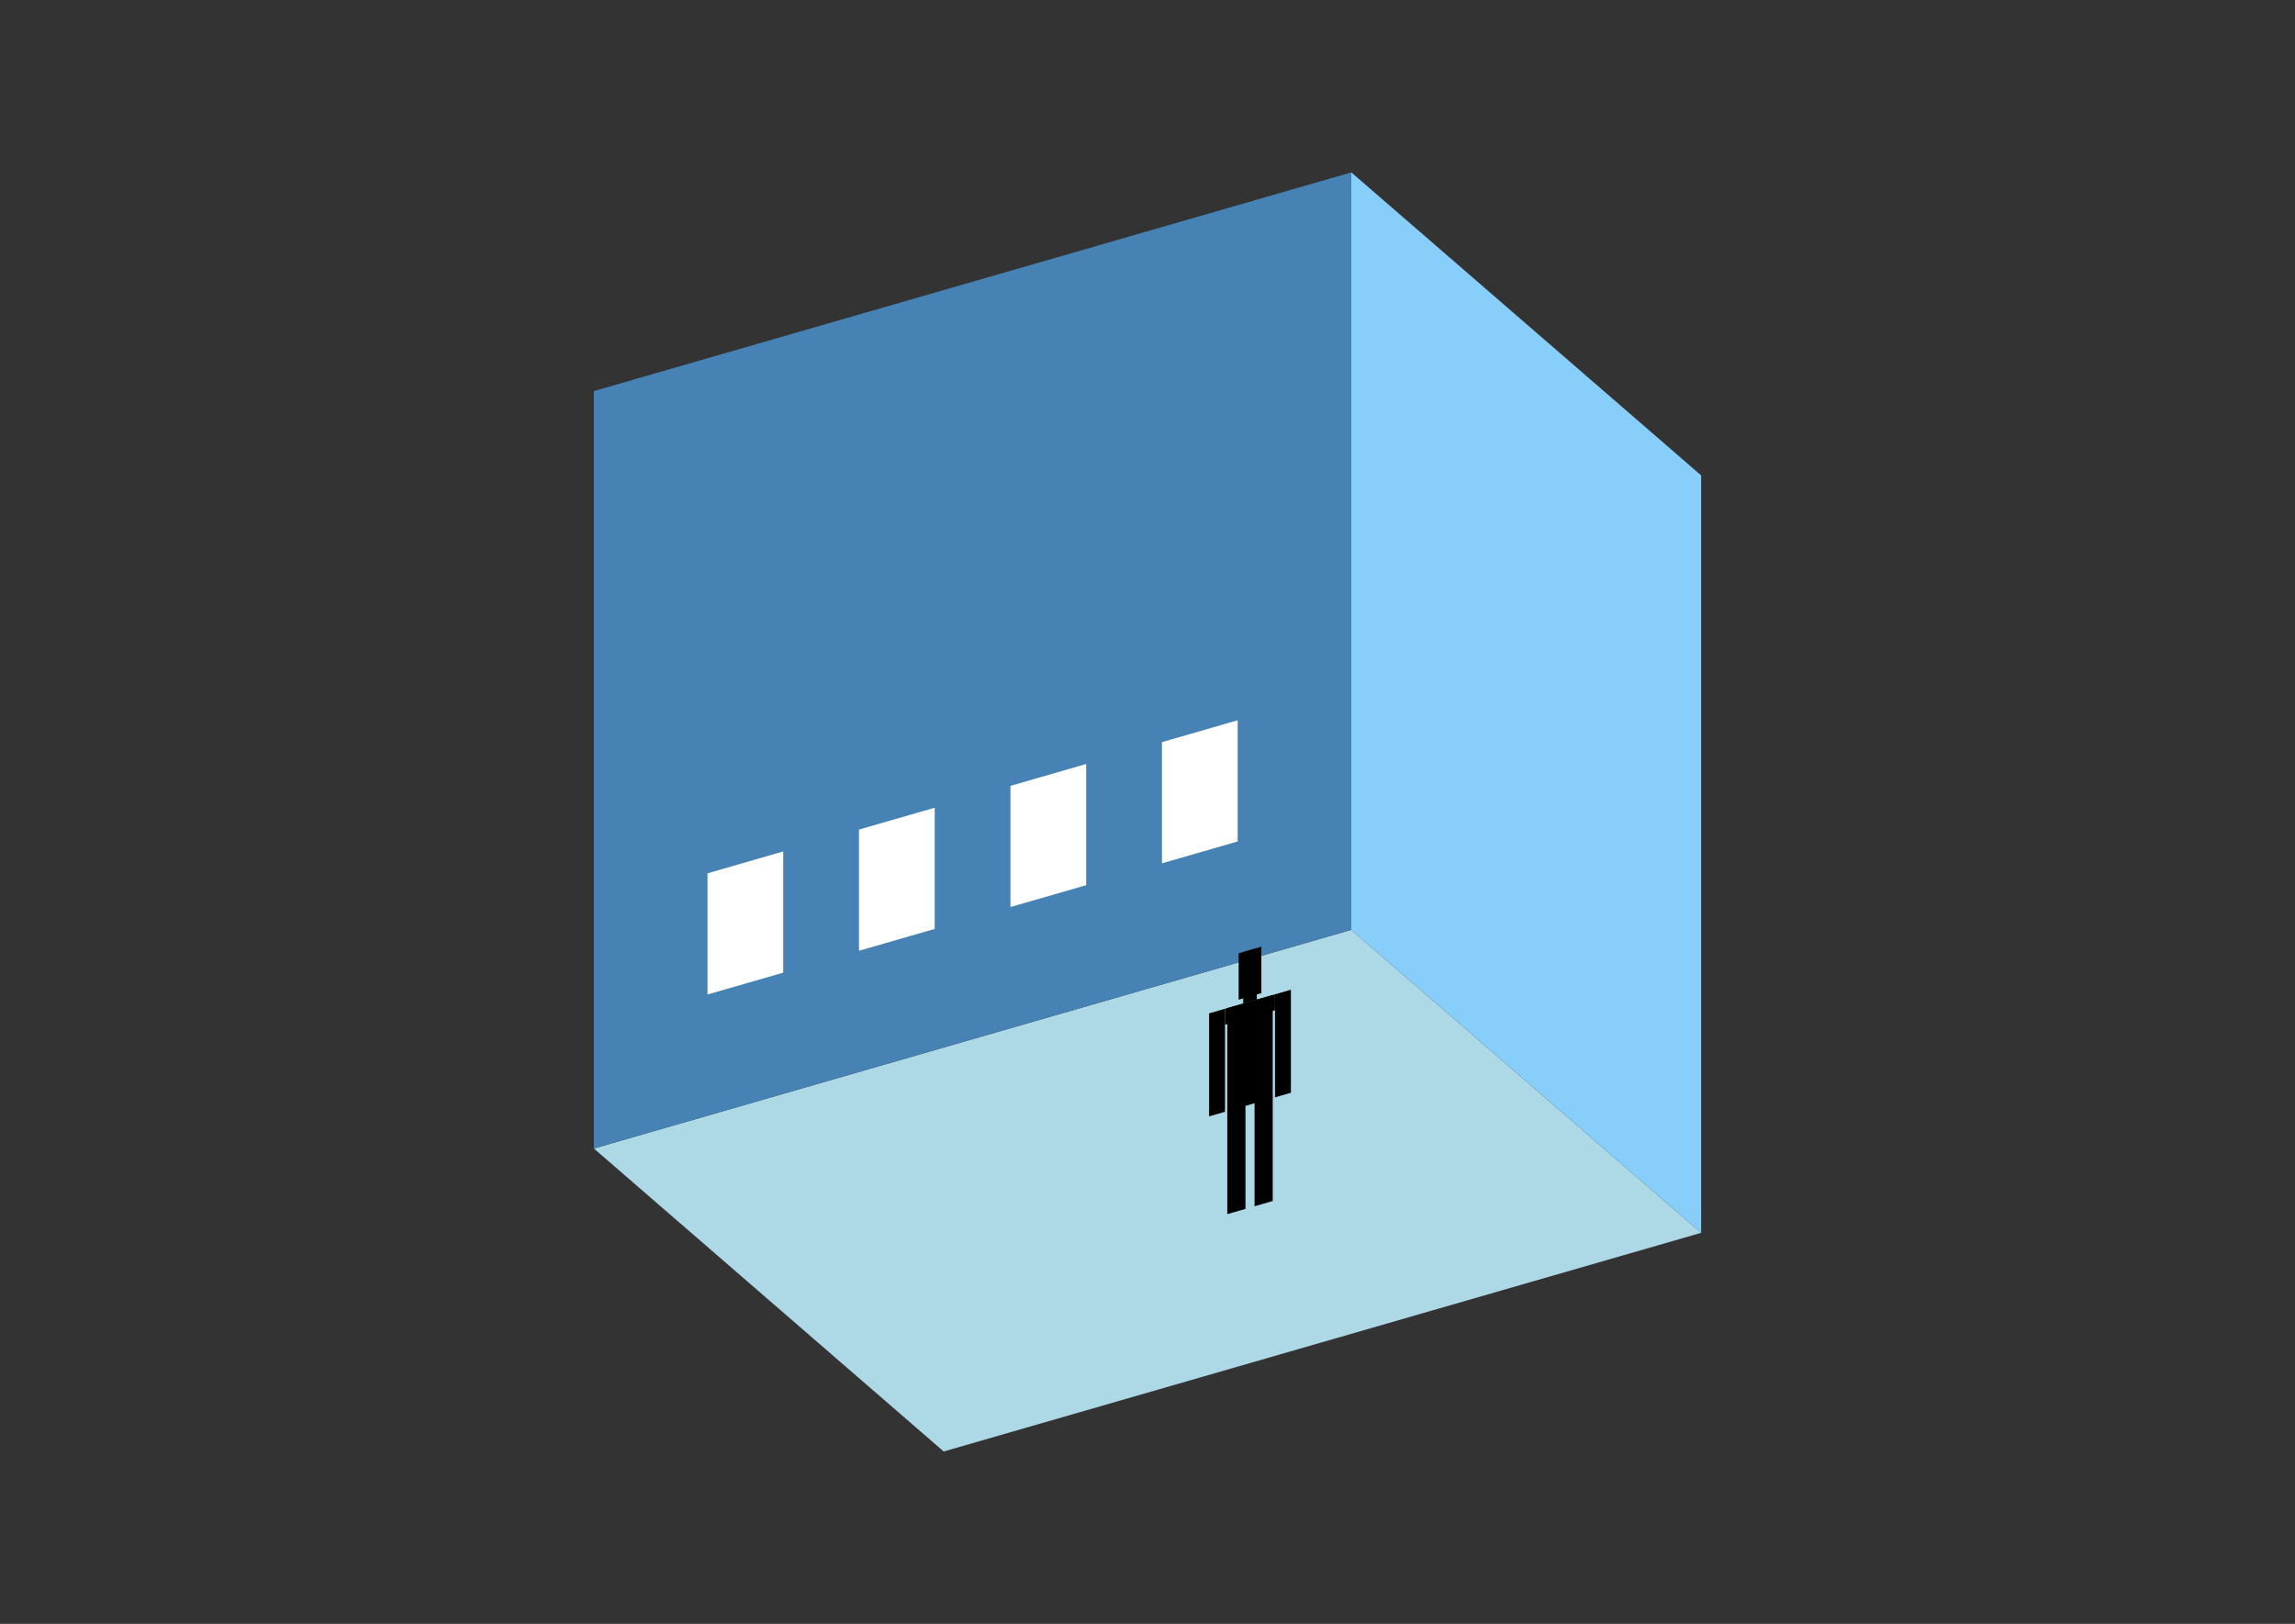 <?xml version="1.0" encoding="UTF-8"?>
<svg
  xmlns="http://www.w3.org/2000/svg"
  width="848"
  height="600"
  style="background-color:white"
>
  <rect width="100%" height="100%" fill="#333333" stroke="none"/>
  <polygon fill="lightblue" points="348.698,536.304 219.432,424.356 499.302,343.565 628.568,455.513" />
  <polygon fill="steelblue" points="219.432,424.356 219.432,144.487 499.302,63.696 499.302,343.565" />
  <polygon fill="lightskyblue" points="628.568,455.513 628.568,175.644 499.302,63.696 499.302,343.565" />
  <polygon fill="white" points="261.413,367.459 261.413,322.68 289.4,314.6 289.4,359.38" />
  <polygon fill="white" points="317.387,351.3 317.387,306.521 345.373,298.442 345.373,343.221" />
  <polygon fill="white" points="373.36,335.142 373.36,290.363 401.347,282.284 401.347,327.063" />
  <polygon fill="white" points="429.334,318.984 429.334,274.205 457.321,266.126 457.321,310.905" />
  <polygon fill="hsl(288.0,50.0%,52.578%)" points="453.482,448.605 453.482,410.162 460.199,408.223 460.199,446.666" />
  <polygon fill="hsl(288.0,50.0%,52.578%)" points="470.274,443.758 470.274,405.315 463.557,407.254 463.557,445.697" />
  <polygon fill="hsl(288.0,50.0%,52.578%)" points="446.765,412.482 446.765,374.42 452.643,372.723 452.643,410.785" />
  <polygon fill="hsl(288.0,50.0%,52.578%)" points="471.114,405.453 471.114,367.391 476.991,365.694 476.991,403.756" />
  <polygon fill="hsl(288.0,50.0%,52.578%)" points="452.643,378.6 452.643,372.723 471.114,367.391 471.114,373.268" />
  <polygon fill="hsl(288.0,50.0%,52.578%)" points="453.482,410.543 453.482,372.481 470.274,367.633 470.274,405.695" />
  <polygon fill="hsl(288.0,50.0%,52.578%)" points="457.68,369.366 457.68,352.238 466.076,349.814 466.076,366.942" />
  <polygon fill="hsl(288.0,50.0%,52.578%)" points="459.359,370.784 459.359,351.753 464.397,350.299 464.397,369.33" />
</svg>

